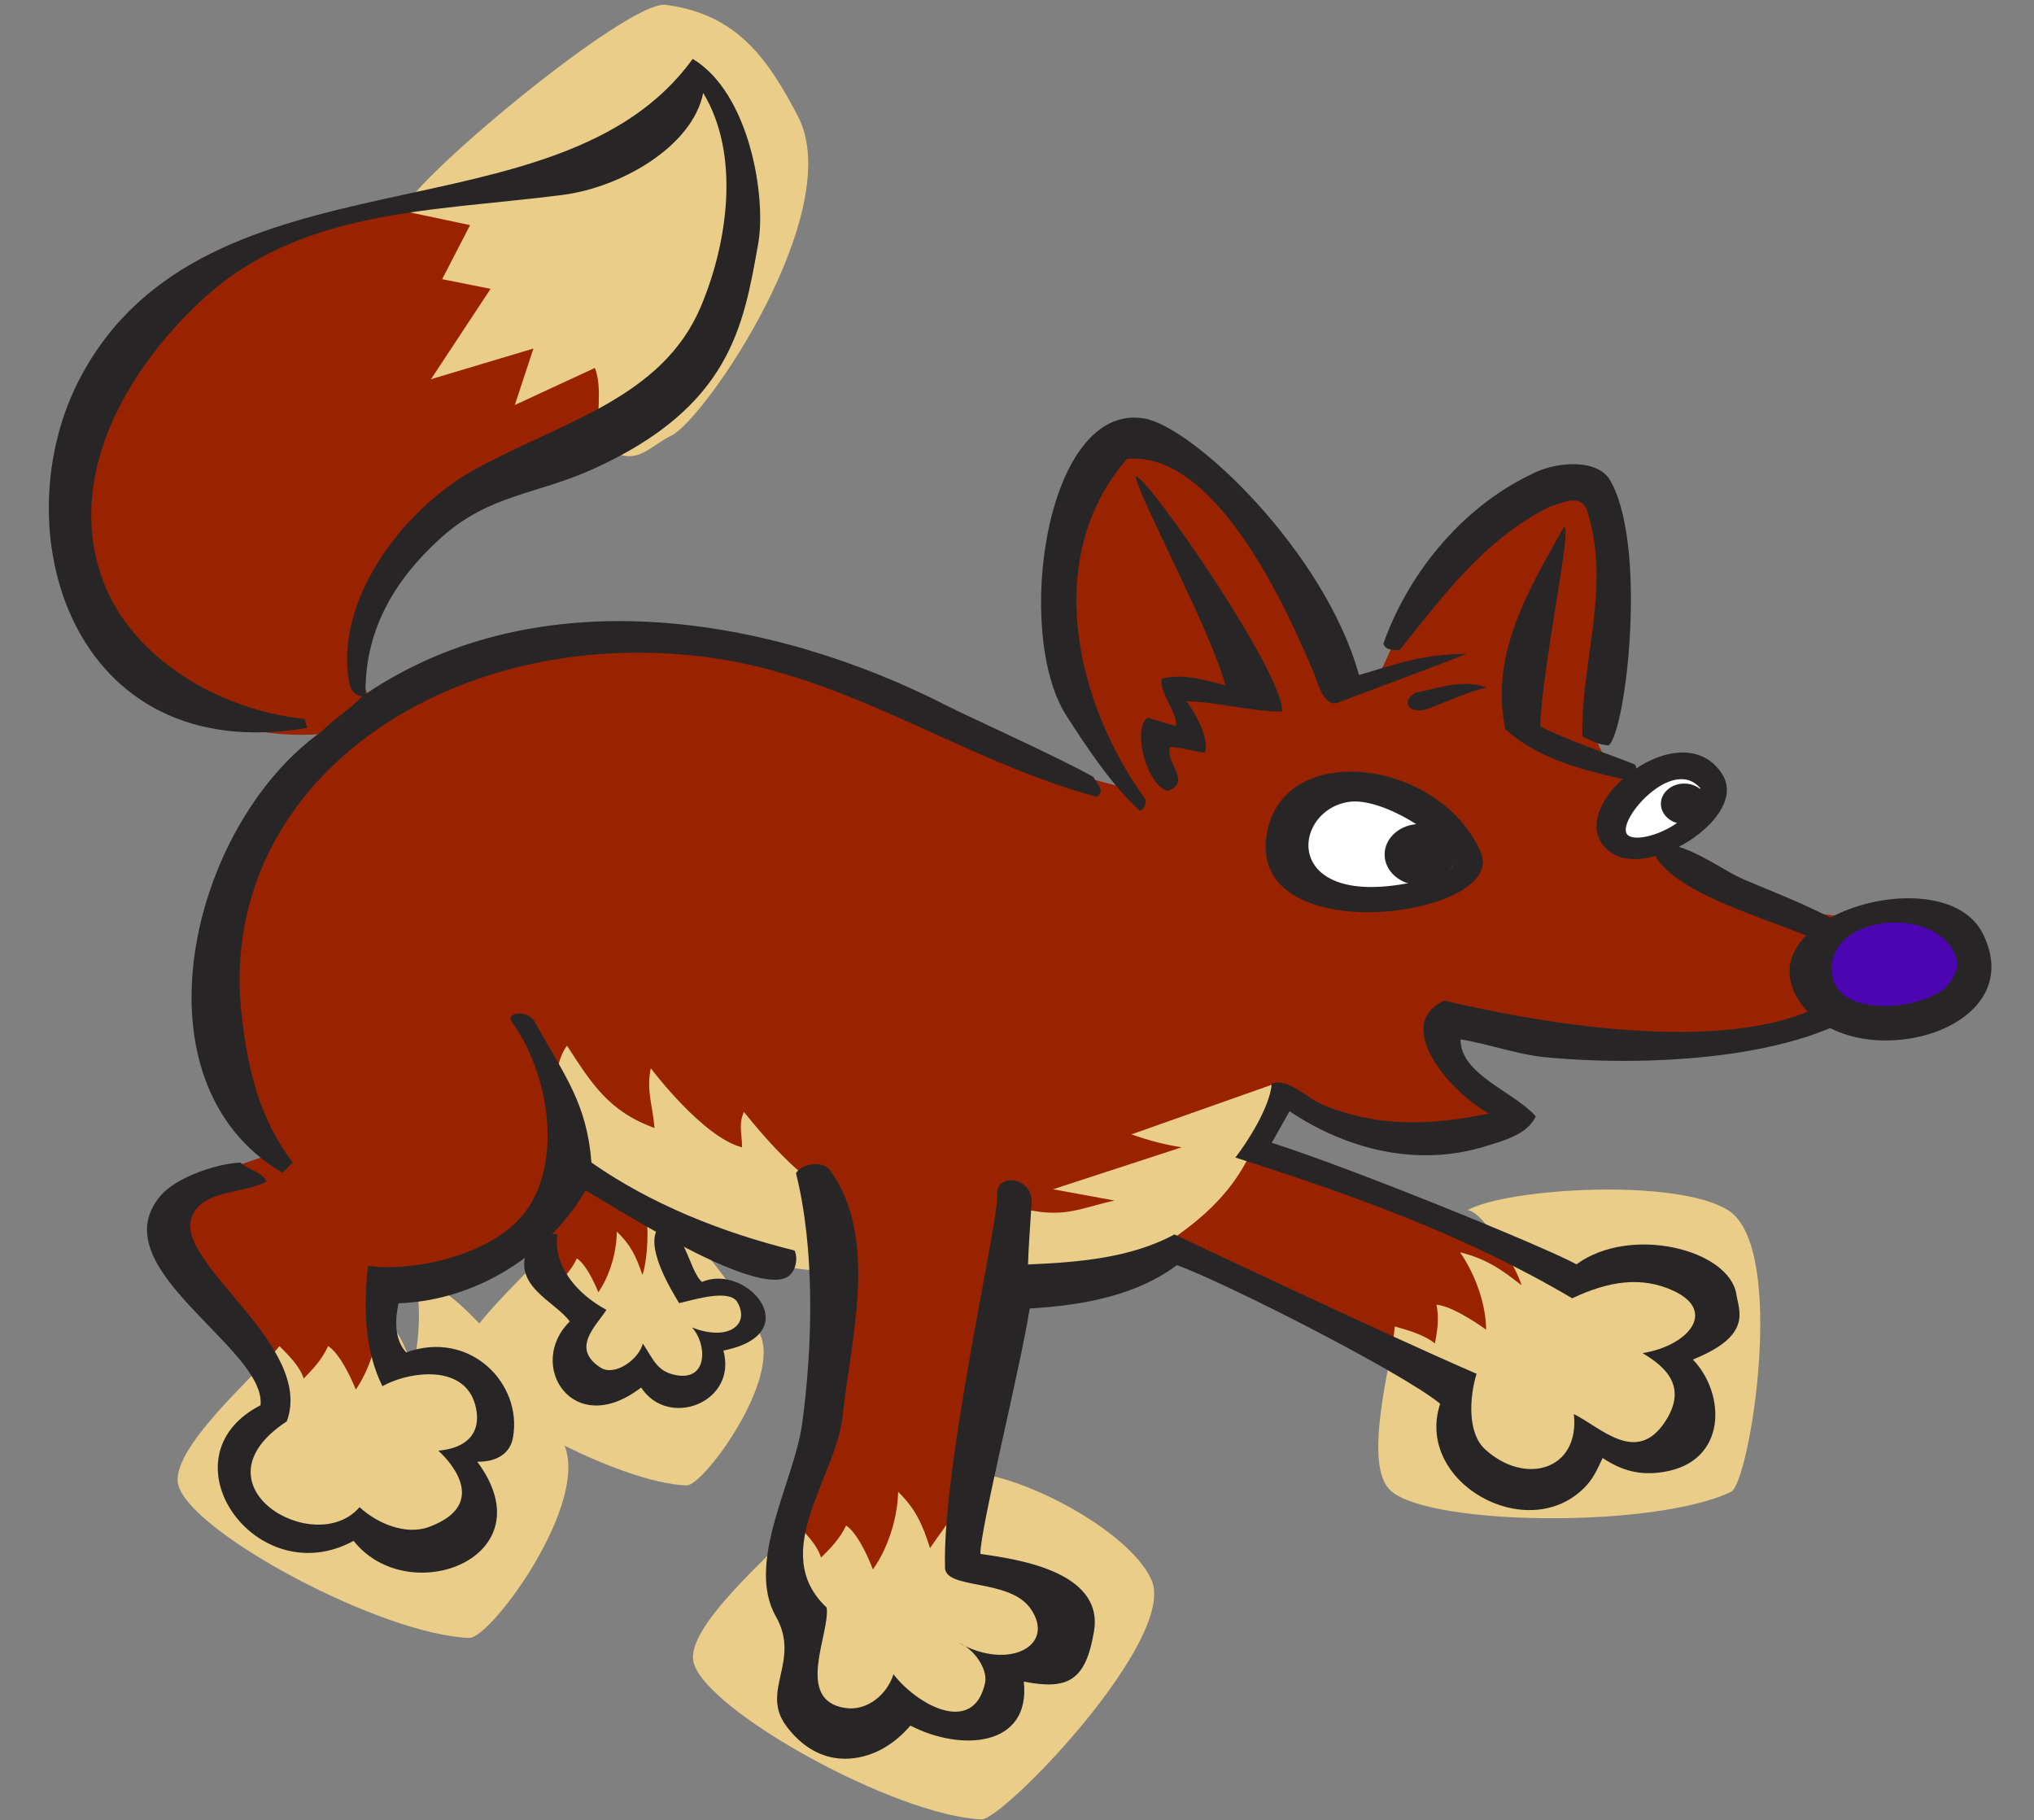 <svg xmlns="http://www.w3.org/2000/svg" version="1.1" id="Layer_1" x="0" y="0" width="142.493" height="127.525" viewBox="3.58 11.667 142.493 127.525" xml:space="preserve"><rect x="3.58" y="11.667" width="142.493" height="127.525" fill="#808080" stroke="none"/><defs><style/></defs><path fill="#992300" d="M82.837 66.947c-6.004-1.301-9.331-3.505-15.008-5.653-11.221-4.239-18.528-6.047-30.141-3.166-16.18 4.07-21.661 18.767-15.396 34.479-2.872 1.018-6.59 1.978-7.047 4.636-.588 3.276 2.675 4.804 4.436 7.687 1.436 2.317 3.785 3.844 2.871 6.331-.979 2.824-5.35 3.617-.26 7.688 1.821 1.455 4.175-.735 6.523 0 3.262 1.018 10.49 2.926 7.698-5.539-.261-.791 3.067-1.641 1.436-4.408-1.305-2.205-4.436-2.434-7.176-1.584v-5.877c4.11 0 7.242-.396 9.655-3.28 1.435 2.487 3.524 2.317 3.784 5.091.197 2.201-2.087 2.937-.26 5.086 1.205 1.418 2.03.129 4.306 0 1.171-.065 2.131 1.834 3.262 1.471 1.958-.623 1.566-2.715 1.566-4.522 1.958.902 3.849-.905 3.132-2.034-.914-1.472-3.132-1.414-4.959-.906-.586-1.639-.521-2.769-.521-4.521 3.587 2.036 6.785 1.812 10.961 2.714 2.152 7.461-1.175 11.926-2.609 19.444-.458 2.431 1.238 3.844 1.564 6.33.262 2.204-2.087 3.562-1.304 5.651.783 2.147 5.35.453 6.524-1.584 1.263.631 4.721 2.508 6.134 2.147 1.509-.382.938-3.063 1.173-4.405 2.415.168 5.743-1.416 4.959-3.395-.98-2.434-5.417-1.244-6.524-3.617-1.306-2.771.782-4.689.782-7.688 0-4.015.783-8.818 1.566-10.174 1.981-3.434 7.765-1.074 10.961-3.844 7.568 2.485 12.332 5.085 18.854 8.251 4.177 2.034.393 8.084 5.154 8.251 2.281.059 4.106-1.809 6.197-2.599 2.676-1.019 3.326 1.583 5.807-.452 2.479-2.035 1.894-4.977-.914-6.275 7.047-1.017 3.264-5.594.393-6.725-2.221-.872-4.258 1.119-6.264 1.244-1.118.066-2.131-1.52-3.394-1.924-7.696-2.487-11.353-5.596-19.571-6.782.662-1.159 1.451-3.394 2.609-3.616 3.521 1.921 11.945 4.827 15.137 1.129-2.608-1.808-4.438-3.844-4.438-6.781 10.372-1.074 17.939 4.521 26.617-.453 2.351-1.355 4.828-2.315 4.695-4.748-.129-2.484-4.107-1.979-6.783-2.71-4.307-1.246-8.938-1.979-9.654-5.879-.456-2.6-3.066-3.391-3.914-5.879-.521-1.47 2.936-11.588 1.043-16.052-1.305-3.052-6.784-1.696-9.654.452-3.863 2.922-4.796 7.303-6.656 10.965-.371.731-.979-.008-1.437.792-3.782-1.583-4.175-6.388-7.045-10.854-2.022-3.165-8.61-8.308-10.699-5.2-2.282 3.393-3.002 7.575-2.87 11.531.196 4.805 1.828 8.705 4.699 11.756z"/><path fill="#E9CD88" d="M92.751 87.635l-9.914 3.504c1.336.452 2.151.678 3.522.904l-9.004 2.939 4.307.791c-2.479.537-3.654 1.354-6.852.451-2.128-.603-.195 4.269-.195 6.217 5.121.257 8.123-1.724 12.007-4.633 3.913-2.938 5.151-5.876 6.129-10.173zM61.11 94.87c-2.349-1.354-5.415-5.312-5.415-5.312-.393.902-.131 1.524-.131 2.485-2.74-.679-6.394-5.539-6.394-5.539-.326 1.583.131 2.544.262 4.183-3.23-1.156-4.437-3.164-6.133-5.766-1.11 1.471-1.272 5.514.26 8.594.686 1.412 2.904 2.092 4.566 2.6 5.448 1.64 7.732 4.578 13.506 4.578l-.521-5.823zm45.279 1.583c1.027 0 3.395 3.886 3.783 5.256-1.5-1.188-2.513-1.852-4.307-2.314 1.24 1.81 1.826 3.928 1.826 5.426 0 0-2.217-1.641-3.475-1.752.215 1.072.018 1.979-.111 2.713-.785-.622-1.83-.904-2.808-1.188-.213 2.515-2.332 9.736-.262 11.531 2.838 2.459 18.528 2.601 23.813.056 1.319-.636 3.963-17.111-.197-19.726-3.631-2.292-15.587-1.542-18.262-.002zm-34.905 18.426c.872.471-1.566 3.504-2.75 5.24-.546-1.695-.998-2.725-2.234-3.942-.055 2.104-.854 4.171-1.769 5.44 0 0-.879-2.407-1.875-3.08-.477 1.007-1.196 1.686-1.756 2.249-.284-.888-.996-1.606-1.653-2.295-1.719 2.034-7.933 7.186-7.274 9.657.902 3.391 14.123 10.713 20.16 10.979 1.509.065 13.829-12.69 11.899-16.817-1.685-3.609-9.539-7.509-12.748-7.431zm-39.126-13.613c.881.457.598 4.844.118 6.192-.58-1.688-1.052-2.708-2.312-3.908-.013 2.104-.77 4.183-1.659 5.466 0 0-.928-2.395-1.937-3.052-.456 1.017-1.162 1.703-1.71 2.276-.302-.885-1.029-1.592-1.699-2.27-1.678 2.059-7.788 7.305-7.079 9.768.971 3.371 14.337 10.494 20.379 10.673 1.51.043 8.592-9.583 6.581-13.681-1.759-3.584-7.475-11.593-10.682-11.464z"/><path fill="#E9CD88" d="M48.497 96.168c.685.357.465 3.77.091 4.818-.451-1.312-.819-2.105-1.798-3.038-.011 1.636-.599 3.253-1.292 4.251 0 0-.721-1.863-1.506-2.374-.355.79-.904 1.325-1.331 1.771-.234-.688-.799-1.238-1.321-1.767-1.304 1.604-6.057 5.682-5.507 7.598.756 2.624 11.152 8.163 15.852 8.302 1.174.035 6.682-7.455 5.118-10.641-1.367-2.788-5.811-9.015-8.306-8.92z"/><path fill="#992300" d="M30.12 62.425c-1.305-3.448-2.153-5.087-.783-8.479 2.871-7.179 10.699-7.97 17.746-12.548 8.808-5.708 10.57-15.035 6.002-23.966-3.001 3.052-4.437 4.013-8.09 5.2-13.571 4.41-22.77 2.601-31.839 12.436-4.501 4.917-6.654 13.904-3.001 19.331 4.762 7.122 10.831 10.289 19.965 8.026z"/><path fill="#E9CD88" d="M31.821 26.447l4.692.99-1.958 3.787 3.393.678-4.176 6.331 7.177-2.149-1.304 3.958 5.61-2.6c.881 2.345-.847 5.312 1.827 6.104 1.403.396 2.219-.734 3.523-1.356 2.381-1.159 12.332-15.77 8.873-22.384-2.087-3.985-4.24-7.149-9.264-7.8-2.674-.339-18.131 12.577-18.393 14.441z"/><path fill="#272525" d="M29.187 60.293c12.176-8.229 28.502-5.48 40.846.874 1.119.576 7.986 3.688 10.137 4.93.217.397.887 1.015.237 1.387-9.386-2.528-17.286-8.433-27.151-9.759-18.228-2.448-34.729 8.81-32.724 25.269.445 3.656 1.189 6.982 3.557 10.119l-.711.718c-10.806-6.326-6.515-24.351 2.728-30.916 1.079-1.053 1.969-1.528 2.845-2.466-.506-.031-.812-.484-.889-.873-1.115-5.599 3.511-12.121 8.833-15.048 5.996-3.298 13.043-4.936 15.769-11.35 1.885-4.438 2.809-10.667.179-14.997-.752 3.743-5.74 6.61-9.842 7.14-9.196 1.186-18.394.953-25.313 7.396-5.573 5.187-9.595 12.745-6.818 19.824 2.034 5.182 7.885 8.826 14.05 9.501l.178.617C8.493 65.505 3.58 48.586 9.268 38.003c8.859-16.487 33.438-9.162 42.838-22.21 3.98 2.374 5.175 9.675 4.587 12.965-1.026 5.729-1.913 11.397-11.56 15.767-3.981 1.803-7.281 1.767-10.671 4.828-3.399 3.07-5.337 6.631-5.275 10.94z"/><path fill="#272525" d="M98.785 58.958c2.971-.886 4.535-1.451 7.529-1.49-.155.119-9.071 3.441-9.071 3.441-.942.312-1.433-1.654-1.601-2.055-1.771-4.166-6.732-15.591-13.104-15.048-5.972 6.867-3.636 17.097 1.305 23.882.019.292-.067.641-.413.771-1.923-1.718-3.813-4.573-5.156-6.677-3.672-5.742-1.481-21.941 5.453-20.801 3.441.567 12.679 9.349 15.058 17.977z"/><path fill="#272525" d="M116.271 45.143c2.787 4.366 1.246 17.771 0 18.746-.711-.051-1.244-.359-1.836-.616-.121-5.342 2.072-10.529.297-15.922-.534-1.18-1.838-.359-2.551-.205-4.686 2.312-7.647 6.472-10.554 10.067-.476 0-1.008 0-1.127-.463 1.603-4.57 5.22-9.399 10.376-11.864 1.544-.823 4.329-1.131 5.395.257zM93.389 61.525c-2.025-.001-4.55-.683-6.703-.739.588.734 1.646 2.643 1.312 3.616-.817-.099-1.604-.355-2.433-.41-.451 1.021 1.578 2.447-.178 3.081-1.437-.345-2.527-4.257-1.423-5.136l2.004.601c.118-.974-1.213-2.358-.997-3.323 1.521-.389 2.995.091 4.447.462-.893-3.596-6.041-13.128-6.284-14.637.686-.244 10.526 13.987 10.255 16.485z"/><path fill="#272525" d="M111.471 62.554c2.135 1.078 4.445 1.797 6.641 2.67.354.514-.354.873-.828 1.027-2.967-.668-6.049-1.489-8.241-3.492-1.125-5.291 1.661-9.81 4.089-14.175.651-.207-1.424 9.142-1.661 13.97z"/><path fill="#272525" d="M124.229 65.901c1.901 2.971-5.004 7.31-7.707 5.546-4.178-2.725 4.691-10.259 7.707-5.546z"/><path fill="#FFF" d="M122.688 66.875c-.176 2.614-4.636 4.146-5.158 3.185-.575-1.06 3.241-5.406 5.158-3.185z"/><ellipse fill="#272525" cx="121.57" cy="67.978" rx="1.635" ry="1.417"/><path fill="#272525" d="M107.734 59.832c-1.936.446-4.207 1.694-4.684 1.591-1.101.042-1.066-.821-.297-1.232 1.602-.309 3.323-.977 4.981-.359zm-.414 11.555c1.973 4.561-16.865 7.109-14.938-1.592 1.401-6.329 12.139-4.876 14.938 1.592z"/><path fill="#FFF" d="M103.846 73.166c-10.553 2.854-9.99-4.693-5.771-5.323 2.249-.335 6.565 2.316 7.229 4.059.255.661-.438.987-1.458 1.264z"/><ellipse fill="#272525" cx="103.051" cy="71.533" rx="2.471" ry="2.14"/><path fill="#272525" d="M105.896 84.482c.004 2.492 3.744 3.646 5.275 5.395-.589 1.262-2.207 1.689-3.558 2.104-4.82 1.481-9.765.17-13.693-2.465l-1.246 2.211c5.776 1.84 19.192 7.324 21.347 8.514 3.783-2.771 10.713-1.047 11.203 2.115.174 1.14 1.146 2.879-3.05 4.554 2.334 2.426 2.404 7.168-2.052 7.876-1.655.264-2.906-.075-4.27-.977-.397.844-.658 1.465-1.304 2.105-4.019 4.002-11.884-.415-10.077-5.906-2.608-2.152-14.85-8.393-18.443-9.714-2.742 2.072-6.457 2.826-10.309 3.037-.764 4.672-3.479 15.46-3.458 17.198 2.285.34 8.676 1.131 7.958 5.428-.576 3.455-1.826 4.125-4.916 3.516.498 4.565-4.366 4.936-7.945 3.082-1.029 1.209-2.492 2.198-4.268 2.312-1.964.124-3.443-.942-4.446-2.312-1.808-2.462 1.062-4.522-.712-7.652-2.138-3.769 1.292-9.482 1.837-13.457.747-5.43.915-12.254-.427-17.594.496-.744 1.908-.846 2.371-.213 3.484 4.745 1.443 11.959.903 17.19-.453 4.374-5.243 9.569-1.126 13.456.268 1.785-2.292 6.498 1.304 7.037 1.551.232 2.942-.958 3.379-2.364 1.586 2.085 5.585 4.379 6.415.615.21-.954-.761-2.394-1.849-2.823 3.479 1.977 6.844.219 5.046-2.377-1.507-2.174-6.068-1.3-6.003-2.939-.185-7.191 3.784-24.305 3.653-26-.131-1.693 2.536-1.312 2.415.508-.119 1.822-.22 3.183-.252 4.309 3.508-.148 7.213-.451 10.258-2.104 0 0 14.263 6.771 21.164 9.76-.506 1.662-.645 4.152.593 5.289 2.79 2.564 6.651 1.479 6.224-2.465 1.878.93 4.391 3.611 6.405.514 1.631-2.508-.091-3.881-1.593-4.784 3.197-.508 5.232-2.933 2.185-4.358-2.274-1.062-4.599-.672-7.112.517-7.441-4.39-15.211-7.183-23.596-9.86.73-.937 2.424-3.484 2.548-5.188 1.185-.387 2.505 1.055 3.56 1.488 3.895 1.608 7.547 1.457 11.681.616-2.418-1.211-6.964-6.155-3.144-7.909 7.125 1.697 20.696 3.998 27.149-.104.718-.453 1.731-1.67 1.306-2.465-1.25-2.312-10.936-3.764-13.517-7.293-.297-.403-.103-.821.413-.977 1.223-.363 3.995 1.551 5.102 2.106 2.446 1.233 14.299 4.993 9.84 8.729-5.105 4.277-16.651 4.631-23.356 3.955-1.868-.191-3.905-.933-5.812-1.236z"/><path fill="#272525" d="M142.484 77.068c3.589 7.16-9.75 10.291-13.043 4.416-3.239-5.774 10.413-9.665 13.043-4.416z"/><path fill="#4B05B1" d="M139.801 80.92c-1.896 1.576-7.361 1.975-7.854-.85-.707-4.069 6.476-5.096 8.421-1.883.591.98.273 1.872-.567 2.733z"/><path fill="#272525" d="M45.015 93.111c4.178 2.916 9.091 4.887 14.228 6.162.285.596.062 1.689-.712 1.951-2.665.906-11.574-4.8-13.931-6.162-2.473 4.285-7.444 7.703-13.102 7.91-.24 1.125-.319 2.481.533 3.44 4.477-1.617 8.18 2.192 7.482 5.978-.34 1.844-2.502 1.674-2.502 1.674 4.996 6.713-4.807 10.426-8.656 5.55-6.855 3.733-13.574-5.862-6.521-9.503.389-4.053-11.317-9.637-6.996-14.688 1.07-1.25 3.822-2.221 5.573-2.312.513.482 1.598.695 1.837 1.334-1.68.889-4.678.561-5.275 2.621-.941 3.244 8.639 8.906 6.697 14.176-6.831 4.484 1.99 9.638 5.099 6.01 1.218 1.132 3.225 1.99 4.862 1.387 4.055-1.498 1.771-4.324.661-5.341 3.524-.34 2.767-3.077 2.302-3.903-1.207-2.146-4.65-1.521-6.224-.615-1.292-2.618-1.312-5.635-1.008-8.424 3.594.446 8.959-.946 11.063-3.846 2.567-3.533 1.639-9.607-.986-13.258-.475-.661 1.116-.873 1.602 0 2.124 3.821 3.647 5.702 3.974 9.859z"/><path fill="#272525" d="M42.625 98.139c-.304 2.211 1.36 4.172 3.438 5.291-.743 1.161-2.504 2.688-.416 4.045.997.646 2.7-.58 2.964-1.684.754 1.117.978 1.951 2.312 2.21 2.327.45 2.161-2.278 1.127-3.34 2.534 1.004 4.1-.185 3.187-1.767-.534-.924-2.871-.228-4.077.069-.647-1.058-2.409-4.003-1.469-5.271 1.791-.461 2.127 3.004 3.07 3.783 3.128-1.354 7.434 3.621 1.497 4.807.995 3.639-3.861 5.507-5.765 2.588-4.769 3.689-8.084-1.59-5-4.622-.979-1.412-4.283-2.551-2.826-5.341.392-.741 1.087-.831 1.958-.768z"/></svg>